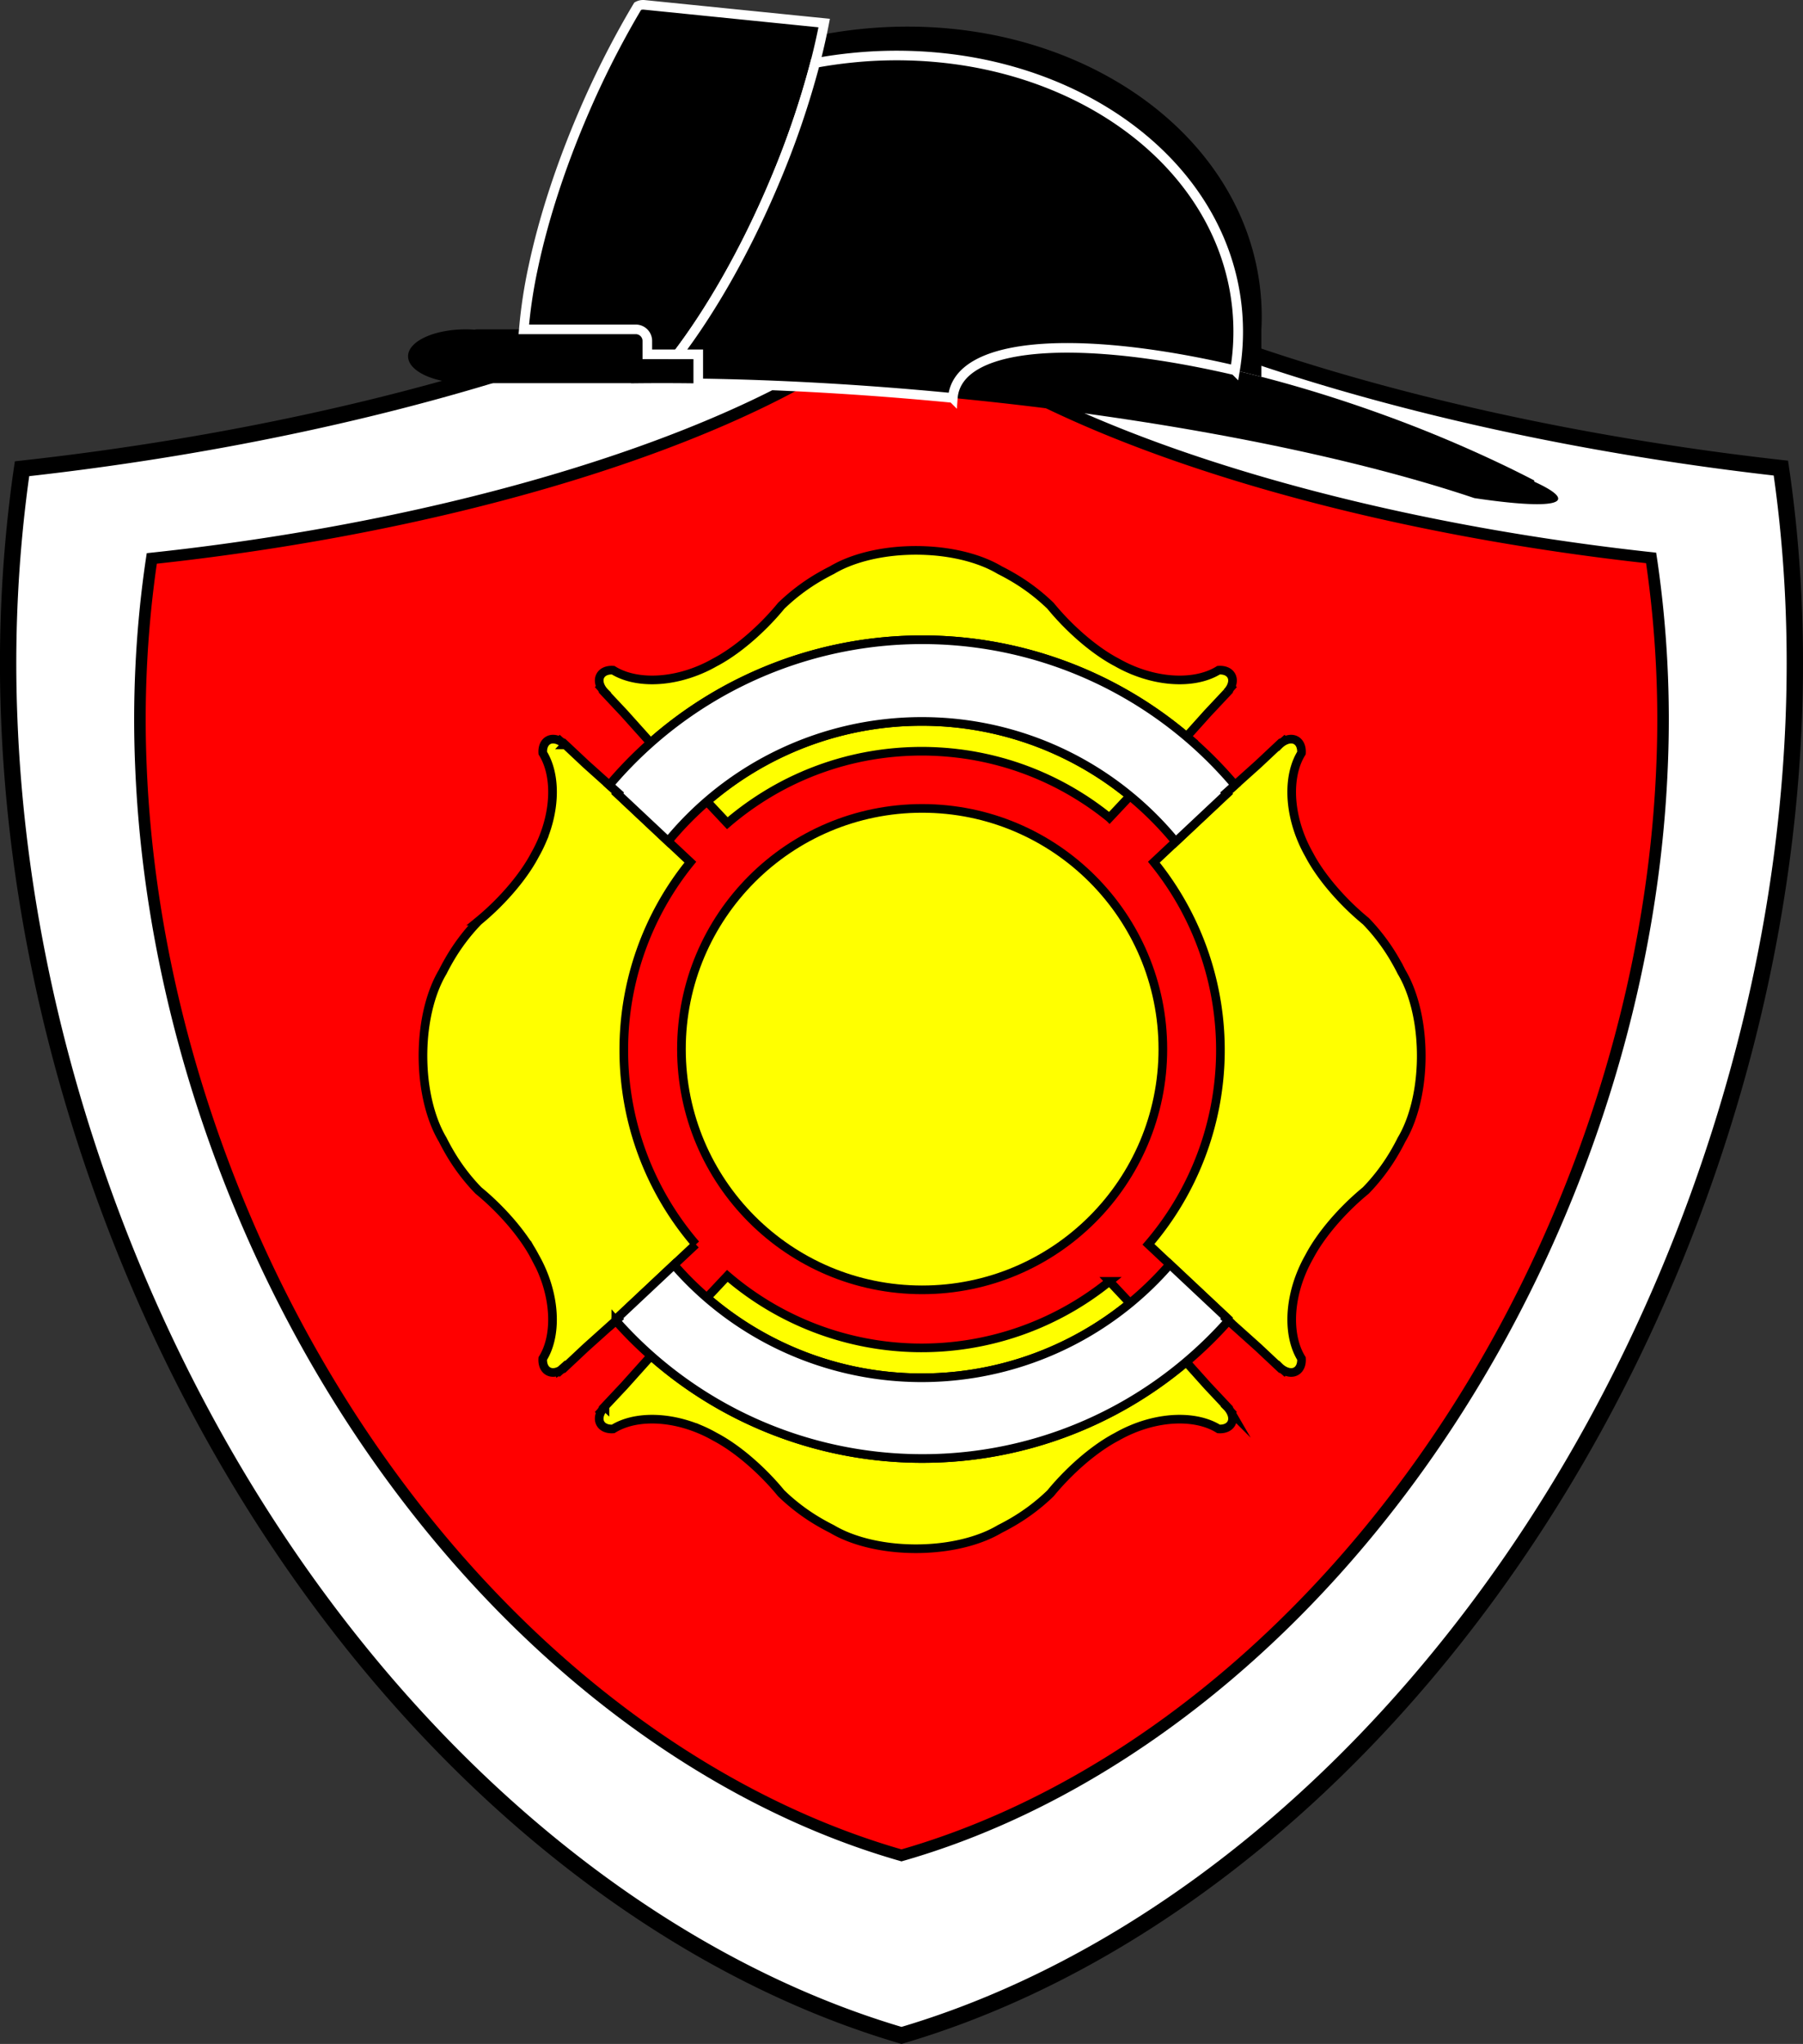 <svg id="Bomberos" xmlns="http://www.w3.org/2000/svg" viewBox="0 0 1876.337 2126.945"><rect x="0" y="0" width="1876.337" height="2126.945" fill="#333333" stroke="none"/><defs><style>.cls-1,.cls-5{fill:#fff;}.cls-1,.cls-2,.cls-4,.cls-5{stroke:#000;}.cls-1,.cls-2,.cls-3,.cls-4,.cls-5{stroke-miterlimit:10;}.cls-1{stroke-width:17px;}.cls-2{fill:red;stroke-width:12px;}.cls-3{stroke:#fff;stroke-width:10px;}.cls-4{fill:#ff0;}.cls-4,.cls-5{stroke-width:9px;}</style></defs><title>Bomberos</title><g id="Escudo"><path class="cls-1" d="M1980.591,529.795c-.304-2.144-.627-4.277-.941-6.416-1.124-.126-2.247-.25-3.372-.377q-25.418-2.882-51.113-6.239-16.663-2.18-33.161-4.532c-380.808-54.142-695.684-173.841-824.586-301.524-129.604,128.378-447.208,248.686-830.806,302.404q-13.42,1.879-26.942,3.652-26.147,3.421-52.013,6.34-4.193.474-8.379.937-1.164,7.959-2.24,15.962a1426.266,1426.266,0,0,0-11.06,244.325c6.259,160.99,38.509,329.643,99.295,497.202,162.777,448.707,487.613,772.216,829.24,872.823,341.627-100.607,666.463-424.116,829.24-872.823,60.785-167.559,93.036-336.212,99.295-497.202C1996.452,696.745,1992.162,611.432,1980.591,529.795Z" transform="translate(-126.344 -36.268)"/><path class="cls-2" d="M1845.415,622.15c-.259-1.774-.535-3.541-.802-5.311-.958-.104-1.915-.207-2.874-.312q-21.668-2.386-43.572-5.165-14.204-1.805-28.268-3.752C1445.276,562.789,1176.86,463.7,1066.976,358,956.494,464.275,685.751,563.869,358.752,608.338q-11.44,1.556-22.967,3.023-22.289,2.832-44.339,5.248-3.574.392-7.143.776-.992,6.589-1.909,13.214a1146.93,1146.93,0,0,0-9.428,202.258c5.335,133.272,32.828,272.887,84.644,411.597C496.37,1615.906,773.278,1883.715,1064.5,1967c291.221-83.285,568.129-351.094,706.889-722.546,51.817-138.71,79.309-278.325,84.644-411.597A1143.646,1143.646,0,0,0,1845.415,622.15Z" transform="translate(-126.344 -36.268)"/></g><g id="Casco"><path d="M1438.087,339.926C1421.043,170.611,1241.545,49.457,1034.473,65.368q-5.665.435-11.355,1.002-21.146,2.128-41.535,6.031-3.068,14.397-6.961,29.481,18.887-3.502,38.468-5.49a457.031,457.031,0,0,1,111.329,2.262c152.885,22.176,272.846,122.05,288.727,253.344.197,1.625.383,3.253.548,4.888a244.699,244.699,0,0,1-2.119,64.743q1.709.399,3.425.805,8.528,2.016,17.189,4.196,3.395.855,6.811,1.737V380.108A258.721,258.721,0,0,0,1438.087,339.926Z" transform="translate(-126.344 -36.268)"/><path d="M1723,537.499v-1.275q-14.599-7.571-30-15.006a1373.099,1373.099,0,0,0-131.168-54.831C1519.703,451.223,1478.409,438.532,1439,428.369q-3.414-.88-6.811-1.737-8.66-2.182-17.189-4.196-1.715-.405-3.425-.805c-27.036-6.306-53.016-11.352-77.575-15.12q-8.104-1.243-16-2.302c-106.969-14.331-183.879-2.969-197.916,36.032a38.435,38.435,0,0,0-2.141,10.139q7.307.709,14.642,1.448c86.832,8.783,169.751,20.387,246.246,34.019q6.066,1.081,12.074,2.18,8.563,1.564,17.014,3.161c97.582,18.443,183.684,40.161,252.71,63.4,51.432,7.719,85.38,8.723,87.197,1.147C1748.836,551.517,1739.753,545.15,1723,537.499Z" transform="translate(-126.344 -36.268)"/><path d="M831.576,405H800V391a12.035,12.035,0,0,0-12-12H623a11.889,11.889,0,0,0-2.748.332Q615.728,379.005,611,379c-33.137,0-60,12.536-60,28s26.863,28,60,28q4.72,0,9.252-.332A11.889,11.889,0,0,0,623,435H783v.168q11.862-.156,23.971-.199,22.595-.075,46.029.256V405Z" transform="translate(-126.344 -36.268)"/><path class="cls-3" d="M796.817,41.328a11.905,11.905,0,0,0-6.784,1.331q-3.28,5.473-6.535,11.1a948.418,948.418,0,0,0-48.799,97.29c-24.994,57.672-42.967,113.816-53.465,163.407a514.262,514.262,0,0,0-9.76,64.544H788a12.035,12.035,0,0,1,12,12v14h31.576c33.708-44.426,67.7-103.076,96.724-170.049q1.851-4.271,3.646-8.529a907.272,907.272,0,0,0,42.675-124.539q3.901-15.075,6.961-29.481,1.307-6.134,2.465-12.134Z" transform="translate(-126.344 -36.268)"/><path class="cls-3" d="M1413.694,356.888c-.165-1.635-.351-3.263-.548-4.888-15.881-131.294-135.842-231.168-288.727-253.344a457.031,457.031,0,0,0-111.329-2.262q-19.568,1.97-38.468,5.49a907.272,907.272,0,0,1-42.675,124.539q-1.799,4.259-3.646,8.529C899.276,301.923,865.284,360.574,831.576,405H853v30.225c82.124,1.16,171.538,6.096,264.943,15.155a38.435,38.435,0,0,1,2.141-10.139c14.037-39.001,90.948-50.363,197.916-36.032q7.892,1.057,16,2.302c24.559,3.768,50.538,8.815,77.575,15.12a244.699,244.699,0,0,0,2.119-64.743Z" transform="translate(-126.344 -36.268)"/></g><g id="Centro_escudo" data-name="Centro escudo"><g id="Amarillo"><circle class="cls-4" cx="959.656" cy="1091.732" r="250.5"/><path class="cls-4" d="M1281.011,1369.705l-.052-.056A310.463,310.463,0,0,1,883.264,1364l-.051.054-21.244,22.63a341.517,341.517,0,0,0,440.32,5.686Z" transform="translate(-126.344 -36.268)"/><path class="cls-4" d="M1605.41,1134.946l0-.04q0-1.582-.023-3.152c0-.034-.002-.068-.002-.102q-.022-1.556-.066-3.1c-.001-.053-.004-.105-.005-.159q-.044-1.532-.108-3.054l-.003-.077c-1.32-31.069-8.949-58.609-20.363-77.66q-2.965-5.942-6.376-11.87a205.342,205.342,0,0,0-30.748-40.922c-6.556-5.37-13.19-11.359-19.731-17.899-17.494-17.493-31.1-35.66-39.168-51.154a142.375,142.375,0,0,1-7.314-14.698c-14.732-34.413-14.141-69.694-.785-91.138.414-5.792-1.489-10.826-5.569-13.182-3.525-2.035-7.968-1.645-12.213.592l-.108-.121-.495.444a23.684,23.684,0,0,0-4.851,3.723l-.137-.146-21.527,20.209-24.276,21.778-9.06,8.128.677.755-53.382,50.116L1327.15,933.457a310.463,310.463,0,0,1-5.634,397.695l22.202,20.841,59.46,55.814-.677.755,2.273,2.038,31.066,27.865,21.528,20.208.137-.146a23.686,23.686,0,0,0,4.851,3.722l.495.444.108-.121c4.245,2.237,8.688,2.626,12.213.591,4.08-2.356,5.982-7.39,5.568-13.182-13.357-21.443-13.951-56.723.778-91.138a142.369,142.369,0,0,1,7.313-14.699c8.067-15.495,21.671-33.663,39.164-51.157,6.54-6.541,13.175-12.53,19.73-17.9a205.343,205.343,0,0,0,30.745-40.924q3.418-5.92,6.375-11.871c11.412-19.053,19.039-46.593,20.357-77.662l.004-.077q.064-1.522.108-3.054c.002-.053.004-.105.005-.159q.043-1.545.066-3.1l.002-.102q.022-1.571.023-3.152Z" transform="translate(-126.344 -36.268)"/><path class="cls-4" d="M803.872,1447.188l-27.926,31.132-20.209,21.527.146.137a23.689,23.689,0,0,0-3.723,4.851l-.444.495.121.108c-2.237,4.245-2.627,8.688-.592,12.213,2.355,4.08,7.39,5.983,13.182,5.568,21.443-13.356,56.724-13.948,91.138.782a142.347,142.347,0,0,1,14.699,7.313c15.495,8.068,33.662,21.672,51.156,39.166,6.54,6.541,12.529,13.175,17.899,19.73a205.342,205.342,0,0,0,40.923,30.747q5.92,3.418,11.871,6.376c19.052,11.413,46.592,19.041,77.661,20.36l.077.004q1.522.064,3.054.108c.053.002.105.004.159.005q1.545.043,3.1.066l.102.002q1.571.022,3.152.023l.04,0,.04,0q1.582,0,3.152-.023l.102-.002q1.556-.022,3.1-.066c.053-.001.105-.004.159-.005q1.533-.044,3.054-.108l.077-.004c31.069-1.319,58.609-8.947,77.661-20.36q5.942-2.965,11.871-6.376a205.342,205.342,0,0,0,40.923-30.747c5.37-6.555,11.359-13.19,17.899-19.73,17.494-17.494,35.661-31.098,51.156-39.166a142.358,142.358,0,0,1,14.699-7.313c34.414-14.73,69.695-14.138,91.138-.782,5.792.414,10.826-1.489,13.182-5.568,2.035-3.525,1.646-7.968-.592-12.213l.121-.108-.444-.495a23.689,23.689,0,0,0-3.723-4.851l.146-.137L1382.973,1478.32l-22.211-24.761a426.02,426.02,0,0,1-556.89-6.371Z" transform="translate(-126.344 -36.268)"/><path class="cls-4" d="M1361.221,802.831l21.752-24.249,20.209-21.527-.146-.137a23.689,23.689,0,0,0,3.723-4.851l.444-.495-.121-.108c2.237-4.245,2.627-8.688.592-12.213-2.355-4.08-7.39-5.983-13.182-5.568-21.443,13.356-56.724,13.948-91.138-.782a142.379,142.379,0,0,1-14.699-7.313c-15.495-8.068-33.662-21.672-51.156-39.166-6.54-6.54-12.529-13.175-17.899-19.73a205.339,205.339,0,0,0-40.923-30.747q-5.92-3.418-11.871-6.376c-19.052-11.413-46.592-19.041-77.661-20.36l-.077-.004q-1.522-.064-3.054-.108c-.053-.002-.105-.004-.159-.005q-1.545-.043-3.1-.066l-.102-.002q-1.571-.022-3.152-.023l-.04,0-.04,0q-1.582,0-3.152.023l-.102.002q-1.556.022-3.1.066c-.053.001-.105.004-.159.005q-1.532.044-3.054.108l-.077.004c-31.069,1.319-58.609,8.947-77.661,20.36q-5.942,2.965-11.871,6.376A205.339,205.339,0,0,0,939.32,666.69c-5.37,6.555-11.359,13.19-17.899,19.73-17.494,17.494-35.661,31.098-51.156,39.166A142.367,142.367,0,0,1,855.566,732.9c-34.414,14.73-69.695,14.138-91.138.782-5.792-.414-10.826,1.489-13.182,5.568-2.035,3.525-1.646,7.968.592,12.213l-.121.108.444.495a23.689,23.689,0,0,0,3.723,4.851l-.146.137,20.209,21.527,27.473,30.627a426.023,426.023,0,0,1,557.802-6.378Z" transform="translate(-126.344 -36.268)"/><path class="cls-4" d="M903.67,876.807c.299-.216.594-.437.894-.652,1.435-1.03,2.883-2.042,4.336-3.049.48-.332.958-.668,1.439-.998q2.069-1.416,4.164-2.796.847-.56,1.696-1.117,2.041-1.33,4.104-2.628.914-.576,1.833-1.145,2.047-1.269,4.112-2.509c.623-.373,1.25-.74,1.877-1.11,1.392-.82,2.787-1.636,4.193-2.435.593-.337,1.191-.665,1.786-.999,1.458-.816,2.917-1.63,4.39-2.423.451-.243.908-.477,1.361-.718q7.899-4.203,16.06-7.961c.361-.166.718-.34,1.08-.504,1.406-.64,2.825-1.257,4.242-1.877.781-.342,1.558-.689,2.342-1.024,1.308-.559,2.626-1.1,3.943-1.642.906-.373,1.811-.748,2.721-1.112,1.267-.507,2.54-1,3.815-1.49q1.465-.564,2.936-1.116,1.863-.695,3.738-1.365,1.543-.553,3.093-1.089,1.841-.638,3.691-1.256c1.075-.357,2.154-.704,3.234-1.05,1.208-.387,2.416-.773,3.631-1.146,1.133-.347,2.272-.68,3.411-1.014,1.178-.346,2.355-.698,3.539-1.03,1.231-.346,2.47-.672,3.707-1.003,1.105-.296,2.205-.601,3.315-.885,1.738-.445,3.486-.863,5.236-1.278q1.954-.463,3.917-.9c1.641-.367,3.282-.733,4.933-1.074,1.005-.207,2.017-.395,3.025-.592,1.413-.277,2.825-.556,4.245-.813,1.062-.193,2.13-.369,3.196-.551,1.379-.235,2.757-.469,4.142-.686,1.085-.17,2.174-.328,3.263-.487q2.069-.302,4.146-.58,1.638-.216,3.281-.413,2.099-.255,4.207-.481,1.626-.175,3.256-.335c1.441-.14,2.885-.265,4.332-.385,1.058-.088,2.115-.177,3.176-.254,1.515-.11,3.034-.2,4.555-.289,1-.058,1.997-.123,3-.171,1.687-.082,3.381-.138,5.075-.193.841-.027,1.679-.066,2.522-.086q3.81-.092,7.641-.097,3.769,0,7.515.095c.82.019,1.636.055,2.455.081,1.679.053,3.356.111,5.027.191.967.046,1.931.104,2.895.159q2.285.13,4.562.289,1.515.108,3.026.232,2.216.18,4.422.393c1.009.096,2.017.192,3.023.298,1.498.158,2.99.333,4.481.512.956.115,1.915.223,2.868.346,1.688.219,3.368.461,5.047.706.742.108,1.488.205,2.229.319q3.499.538,6.972,1.155c.964.171,1.922.361,2.883.541,1.404.263,2.808.524,4.205.806,1.117.225,2.229.465,3.342.702,1.228.262,2.456.525,3.679.801q1.758.397,3.507.817,1.721.41,3.434.838,1.81.453,3.612.923c1.077.283,2.15.577,3.223.872,1.244.342,2.489.682,3.727,1.039.97.28,1.933.574,2.898.862,1.324.396,2.651.785,3.967,1.198.214.067.426.14.64.208q5.206,1.645,10.329,3.474c.576.205,1.156.401,1.73.61,1.48.536,2.95,1.093,4.42,1.651.698.265,1.398.526,2.094.796q2.183.847,4.348,1.73,1.022.414,2.042.834,2.209.914,4.4,1.86c.598.259,1.194.521,1.791.783,1.54.677,3.077,1.361,4.604,2.062.389.179.775.363,1.164.543q11.304,5.247,22.103,11.355c.066.037.133.074.199.111q2.569,1.456,5.104,2.963c.243.144.487.287.73.432q2.482,1.479,4.933,3.003.344.214.687.429,2.531,1.582,5.031,3.208c.059.038.117.077.175.115a311.507,311.507,0,0,1,25.933,18.909l.003.002,21.277-22.666a341.517,341.517,0,0,0-440.217,5.684l21.245,22.631Q893.115,884.438,903.67,876.807Z" transform="translate(-126.344 -36.268)"/><path class="cls-4" d="M775.516,1128.913a309.184,309.184,0,0,1,69.261-195.456l-.488-.459L821.623,911.72,768.768,862.1l.677-.755-9.018-8.09-24.318-21.816-21.527-20.209-.137.146a23.686,23.686,0,0,0-4.851-3.723l-.495-.444-.108.121c-4.245-2.237-8.688-2.627-12.213-.592-4.08,2.355-5.983,7.39-5.569,13.182,13.355,21.444,13.946,56.724-.785,91.138a142.374,142.374,0,0,1-7.314,14.698c-8.069,15.494-21.674,33.661-39.168,51.154-6.541,6.54-13.175,12.529-19.731,17.899a205.342,205.342,0,0,0-30.748,40.922q-3.418,5.92-6.376,11.87c-11.414,19.052-19.043,46.592-20.363,77.66l-.004.077q-.064,1.522-.108,3.054c-.002.053-.004.105-.005.159q-.043,1.545-.066,3.1l-.002.102q-.022,1.571-.023,3.152l0,.04,0,.04q0,1.582.023,3.152l.002.102q.022,1.556.066,3.1c.002.053.004.106.005.159q.044,1.533.108,3.054l.004.077c1.317,31.069,8.944,58.609,20.357,77.662q2.965,5.942,6.375,11.871a205.34,205.34,0,0,0,30.745,40.924c6.555,5.37,13.189,11.359,19.73,17.9,17.493,17.495,31.097,35.662,39.164,51.157a142.369,142.369,0,0,1,7.313,14.699c14.729,34.414,14.136,69.695.778,91.138-.415,5.792,1.488,10.826,5.568,13.182,3.525,2.035,7.967,1.646,12.213-.591l.108.121.495-.444a23.682,23.682,0,0,0,4.851-3.722l.137.146,21.528-20.208,31.107-27.902,2.232-2.002-.677-.755,58.955-55.339,22.62-21.233.087-.082A309.269,309.269,0,0,1,775.516,1128.913Z" transform="translate(-126.344 -36.268)"/></g><g id="Blanco"><path class="cls-5" d="M1411.541,853.217a428.617,428.617,0,0,0-50.32-50.386,426.023,426.023,0,0,0-557.802,6.378,428.615,428.615,0,0,0-42.992,44.045l9.018,8.09-.677.755L821.623,911.72A341.463,341.463,0,0,1,1085.5,787a340.089,340.089,0,0,1,216.736,77.588,343.564,343.564,0,0,1,47.54,47.628L1403.158,862.1l-.677-.755Z" transform="translate(-126.344 -36.268)"/><path class="cls-5" d="M1402.501,1408.562l.677-.755-59.46-55.814a343.587,343.587,0,0,1-41.43,40.377,341.517,341.517,0,0,1-440.32-5.686,343.614,343.614,0,0,1-34.266-34.217l-58.955,55.339.677.755-2.232,2.002A426.047,426.047,0,0,0,1086,1554a424.298,424.298,0,0,0,274.762-100.441,428.603,428.603,0,0,0,44.012-42.959Z" transform="translate(-126.344 -36.268)"/></g></g></svg>